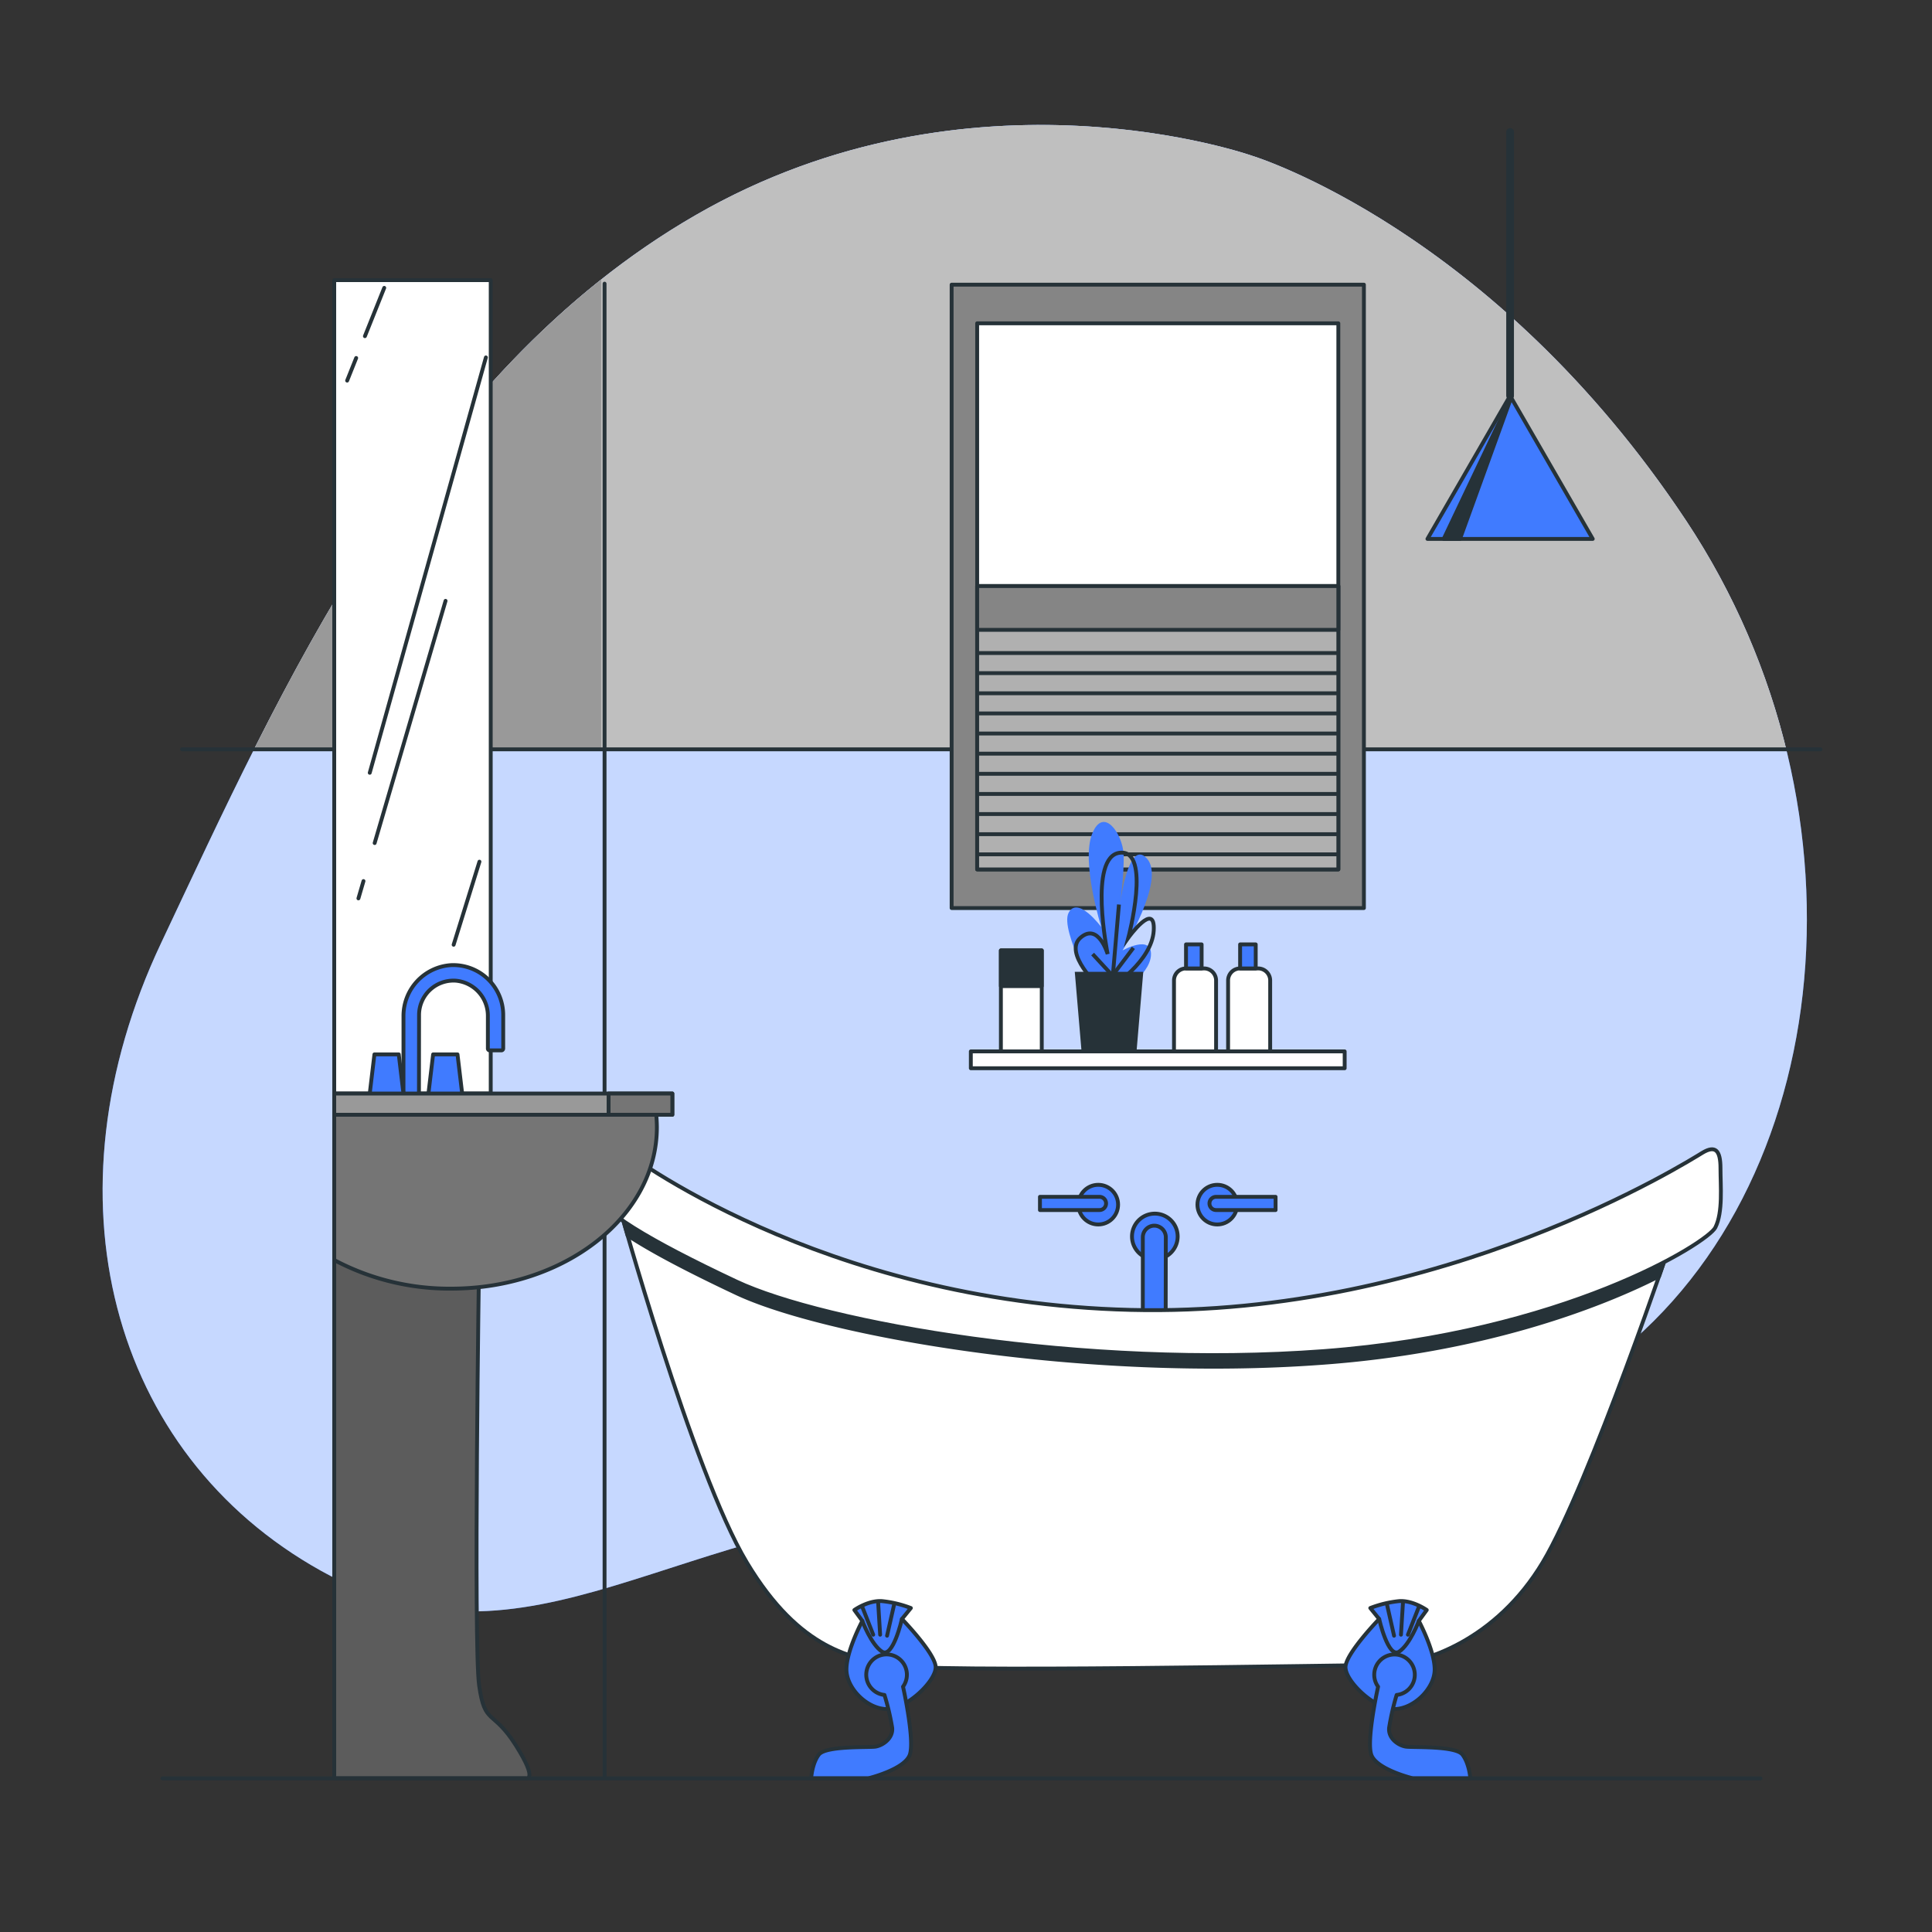 <svg xmlns="http://www.w3.org/2000/svg" viewBox="0 0 500 500"><rect x="0" y="0" width="500" height="500" fill="#333333" stroke="none"/><g id="freepik--background-simple--inject-2"><path d="M324.18,40.36S251.45,14.49,180.05,55.67,72.62,178.59,41.69,244.06,28.56,376.14,83.06,406.51s91.56-14.4,168-16.58,97,8.75,160.47-34.44,74.92-145.2,24.87-220.68S324.18,40.36,324.18,40.36Z" style="fill:#407BFF"></path><path d="M324.18,40.36S251.45,14.49,180.05,55.67,72.62,178.59,41.69,244.06,28.56,376.14,83.06,406.51s91.56-14.4,168-16.58,97,8.75,160.47-34.44,74.92-145.2,24.87-220.68S324.18,40.36,324.18,40.36Z" style="fill:#fff;opacity:0.7"></path></g><g id="freepik--Window--inject-2"><path d="M180.05,55.67c-54,31.14-87.76,85.47-114.39,138.43H462.33a188.06,188.06,0,0,0-25.91-59.29C386.37,59.33,324.18,40.36,324.18,40.36S251.45,14.49,180.05,55.67Z" style="fill:#bfbfbf"></path><path d="M155.59,72.34C115.42,104.2,88,149.63,65.66,194.1h89.93Z" style="fill:#999"></path><polyline points="471.15 193.92 143.34 193.92 47.12 193.92" style="fill:#fff;stroke:#263238;stroke-linecap:round;stroke-linejoin:round"></polyline><line x1="156.46" y1="73.41" x2="156.46" y2="459.85" style="fill:#fff;stroke:#263238;stroke-linecap:round;stroke-linejoin:round"></line><rect x="246.28" y="73.67" width="106.7" height="161.33" style="fill:#858585;stroke:#263238;stroke-linecap:round;stroke-linejoin:round"></rect><rect x="252.89" y="83.67" width="93.47" height="141.33" style="fill:#fff;stroke:#263238;stroke-linecap:round;stroke-linejoin:round"></rect><rect x="252.89" y="151.67" width="93.47" height="73.33" style="fill:#b0b0b0;stroke:#263238;stroke-linecap:round;stroke-linejoin:round"></rect><rect x="252.89" y="151.67" width="93.47" height="11.33" style="fill:#858585;stroke:#263238;stroke-linecap:round;stroke-linejoin:round"></rect><line x1="253" y1="169" x2="346.2" y2="169" style="fill:#fff;stroke:#263238;stroke-linecap:round;stroke-linejoin:round"></line><line x1="253" y1="174.21" x2="346.2" y2="174.21" style="fill:#fff;stroke:#263238;stroke-linecap:round;stroke-linejoin:round"></line><line x1="253" y1="179.42" x2="346.2" y2="179.42" style="fill:#fff;stroke:#263238;stroke-linecap:round;stroke-linejoin:round"></line><line x1="253" y1="184.63" x2="346.2" y2="184.63" style="fill:#fff;stroke:#263238;stroke-linecap:round;stroke-linejoin:round"></line><line x1="253" y1="189.84" x2="346.2" y2="189.84" style="fill:#fff;stroke:#263238;stroke-linecap:round;stroke-linejoin:round"></line><line x1="253" y1="195.05" x2="346.2" y2="195.05" style="fill:#fff;stroke:#263238;stroke-linecap:round;stroke-linejoin:round"></line><line x1="253" y1="200.26" x2="346.2" y2="200.26" style="fill:#fff;stroke:#263238;stroke-linecap:round;stroke-linejoin:round"></line><line x1="253" y1="205.47" x2="346.2" y2="205.47" style="fill:#fff;stroke:#263238;stroke-linecap:round;stroke-linejoin:round"></line><line x1="253" y1="210.68" x2="346.2" y2="210.68" style="fill:#fff;stroke:#263238;stroke-linecap:round;stroke-linejoin:round"></line><line x1="253" y1="215.89" x2="346.2" y2="215.89" style="fill:#fff;stroke:#263238;stroke-linecap:round;stroke-linejoin:round"></line><line x1="253" y1="221.1" x2="346.2" y2="221.1" style="fill:#fff;stroke:#263238;stroke-linecap:round;stroke-linejoin:round"></line></g><g id="freepik--Bathtub--inject-2"><circle cx="284.23" cy="311.76" r="5.13" style="fill:#407BFF;stroke:#263238;stroke-linecap:round;stroke-linejoin:round"></circle><path d="M284.54,313.16h-15.4v-3.42h15.4a1.7,1.7,0,0,1,1.71,1.71h0A1.71,1.71,0,0,1,284.54,313.16Z" style="fill:#407BFF;stroke:#263238;stroke-linecap:round;stroke-linejoin:round"></path><circle cx="315.03" cy="311.76" r="5.13" style="fill:#407BFF;stroke:#263238;stroke-linecap:round;stroke-linejoin:round"></circle><path d="M314.72,313.16h15.4v-3.42h-15.4a1.7,1.7,0,0,0-1.71,1.71h0A1.71,1.71,0,0,0,314.72,313.16Z" style="fill:#407BFF;stroke:#263238;stroke-linecap:round;stroke-linejoin:round"></path><path d="M304.78,320a5.91,5.91,0,1,1-5.91-5.91A5.91,5.91,0,0,1,304.78,320Z" style="fill:#407BFF;stroke:#263238;stroke-linecap:round;stroke-linejoin:round"></path><path d="M301.67,345.2h-5.91v-25a3,3,0,0,1,3-3h0a3,3,0,0,1,2.95,3Z" style="fill:#407BFF;stroke:#263238;stroke-linecap:round;stroke-linejoin:round"></path><path d="M159.93,311s19.33,70,33.33,93.33S221,428.8,229.81,430.9s117.45,0,128.12,0,29.33-6.57,41.33-26.57,34-85.33,34-85.33-24.67,24.67-98,25.33-137.33-20-151.33-25.33-24.67-10.67-24.67-10.67Z" style="fill:#fff;stroke:#263238;stroke-linecap:round;stroke-linejoin:round"></path><path d="M433.26,319s-24.67,24.67-98,25.33a419.78,419.78,0,0,1-49.85-2.61,253.5,253.5,0,0,1-60.26-10.57A367.58,367.58,0,0,1,183.93,319c-14-5.33-24.67-10.67-24.67-10.67l.67,2.67s.91,3.31,2.49,8.72c6.26,4.12,15.83,9.14,28.17,14.95,22.67,10.66,90,22.66,152,18,40.36-3,70.26-14,86.77-22.36C431.77,323.42,433.26,319,433.26,319Z" style="fill:#263238;stroke:#263238;stroke-linecap:round;stroke-linejoin:round"></path><path d="M161.26,297.67S211.93,337,292.59,339s144.67-38.67,148-40.67,4.67-.66,4.67,4,.67,11.34-1.33,15.34-39.34,27.33-101.34,32-129.33-7.34-152-18-36-18.67-36.66-23.34S161.26,297.67,161.26,297.67Z" style="fill:#fff;stroke:#263238;stroke-linecap:round;stroke-linejoin:round"></path><path d="M356.93,419s-8.46,8.72-8.71,12.31,7.43,11,12.56,11,10.51-5.38,10.51-10.26-4.1-12.56-4.1-12.56l2.05-2.82s-3.59-2.56-7.18-2.3a28.76,28.76,0,0,0-7.43,1.79Z" style="fill:#407BFF;stroke:#263238;stroke-linecap:round;stroke-linejoin:round"></path><path d="M356.93,419s2.31,10.26,5.13,8.46,5.13-7.95,5.13-7.95" style="fill:none;stroke:#263238;stroke-linecap:round;stroke-linejoin:round"></path><line x1="358.98" y1="415.37" x2="360.78" y2="423.32" style="fill:none;stroke:#263238;stroke-linecap:round;stroke-linejoin:round"></line><line x1="363.08" y1="414.86" x2="362.57" y2="423.06" style="fill:none;stroke:#263238;stroke-linecap:round;stroke-linejoin:round"></line><line x1="367.19" y1="415.89" x2="364.37" y2="423.06" style="fill:none;stroke:#263238;stroke-linecap:round;stroke-linejoin:round"></line><path d="M378.47,454.08c-1.8-2.31-12.82-1.79-14.62-2.05s-4.61-2-4.35-4.87a64.73,64.73,0,0,1,1.95-8.51,5.25,5.25,0,1,0-4.8-2.14c-.28,1.29-3,13.92-1.77,17.57,1.28,3.85,10.77,6.15,10.77,6.15h14.87S380.26,456.39,378.47,454.08Z" style="fill:#407BFF;stroke:#263238;stroke-linecap:round;stroke-linejoin:round"></path><path d="M233.42,419s8.46,8.72,8.72,12.31-7.44,11-12.57,11-10.51-5.38-10.51-10.26,4.11-12.56,4.11-12.56l-2.06-2.82s3.59-2.56,7.18-2.3a28.9,28.9,0,0,1,7.44,1.79Z" style="fill:#407BFF;stroke:#263238;stroke-linecap:round;stroke-linejoin:round"></path><path d="M233.42,419s-2.31,10.26-5.13,8.46-5.12-7.95-5.12-7.95" style="fill:none;stroke:#263238;stroke-linecap:round;stroke-linejoin:round"></path><line x1="231.37" y1="415.37" x2="229.57" y2="423.32" style="fill:none;stroke:#263238;stroke-linecap:round;stroke-linejoin:round"></line><line x1="227.27" y1="414.86" x2="227.78" y2="423.06" style="fill:none;stroke:#263238;stroke-linecap:round;stroke-linejoin:round"></line><line x1="223.17" y1="415.89" x2="225.99" y2="423.06" style="fill:none;stroke:#263238;stroke-linecap:round;stroke-linejoin:round"></line><path d="M233.7,436.51a5.26,5.26,0,1,0-4.8,2.14,64.78,64.78,0,0,1,2,8.51c.25,2.82-2.57,4.61-4.36,4.87s-12.82-.26-14.61,2.05-2,6.15-2,6.15H224.7s9.49-2.3,10.77-6.15C236.69,450.43,234,437.8,233.7,436.51Z" style="fill:#407BFF;stroke:#263238;stroke-linecap:round;stroke-linejoin:round"></path><path d="M284.43,258.82s-10.24-18-7.88-22.58S285,239.9,285,239.9s-5.26-16.77-2.36-24.09,7.88,0,8.14,5.18-1.05,14-1.05,14,2.1-18.3,7.09-12.81-6.3,23.79-6.3,23.79,7.62-4.27,7.35,1.22-9.19,10.38-9.19,10.38" style="fill:#407BFF"></path><path d="M284.52,255.46s-9.48-8.85-4.86-12.81,7,4.27,7,4.27-5.11-25.32,3.16-26.23,2.19,22,2.19,22,7.05-9.76,6.57-1.83-10.95,14.64-10.95,14.64" style="fill:none;stroke:#263238;stroke-miterlimit:10"></path><line x1="289.18" y1="253.85" x2="282.77" y2="246.91" style="fill:none;stroke:#263238;stroke-miterlimit:10"></line><line x1="287.84" y1="254.38" x2="289.58" y2="234.09" style="fill:none;stroke:#263238;stroke-miterlimit:10"></line><line x1="287.58" y1="252.92" x2="293.32" y2="245.3" style="fill:none;stroke:#263238;stroke-miterlimit:10"></line><polygon points="295.88 251.5 278.15 251.5 279.93 272.41 294.11 272.41 295.88 251.5" style="fill:#263238"></polygon><rect x="259.03" y="245.97" width="10.58" height="26.44" style="fill:#fff;stroke:#263238;stroke-linecap:round;stroke-linejoin:round"></rect><rect x="259.03" y="245.97" width="10.58" height="9.23" style="fill:#263238;stroke:#263238;stroke-linecap:round;stroke-linejoin:round"></rect><path d="M306.94,250.63h4.67a3.11,3.11,0,0,1,3.11,3.11v18.67a0,0,0,0,1,0,0H303.83a0,0,0,0,1,0,0V253.74A3.11,3.11,0,0,1,306.94,250.63Z" style="fill:#fff;stroke:#263238;stroke-linecap:round;stroke-linejoin:round"></path><rect x="306.94" y="244.41" width="4.04" height="6.22" style="fill:#407BFF;stroke:#263238;stroke-linecap:round;stroke-linejoin:round"></rect><path d="M320.94,250.63h4.67a3.11,3.11,0,0,1,3.11,3.11v18.67a0,0,0,0,1,0,0H317.83a0,0,0,0,1,0,0V253.74A3.11,3.11,0,0,1,320.94,250.63Z" style="fill:#fff;stroke:#263238;stroke-linecap:round;stroke-linejoin:round"></path><rect x="320.94" y="244.41" width="4.04" height="6.22" style="fill:#407BFF;stroke:#263238;stroke-linecap:round;stroke-linejoin:round"></rect><rect x="251.25" y="272.1" width="96.75" height="4.36" style="fill:#fff;stroke:#263238;stroke-linecap:round;stroke-linejoin:round"></rect></g><g id="freepik--Sink--inject-2"><path d="M86.5,320.6V460.2H136s3.5,1-2.5-8.5-8-5-9.5-15.5S124,325,124,325Z" style="fill:#5c5c5c;stroke:#263238;stroke-linecap:round;stroke-linejoin:round"></path><rect x="86.5" y="72.5" width="40.5" height="210.5" style="fill:#fff;stroke:#263238;stroke-linecap:round;stroke-linejoin:round"></rect><line x1="125.75" y1="92.5" x2="95.69" y2="200" style="fill:none;stroke:#263238;stroke-linecap:round;stroke-linejoin:round"></line><line x1="94.07" y1="228.02" x2="92.76" y2="232.5" style="fill:none;stroke:#263238;stroke-linecap:round;stroke-linejoin:round"></line><line x1="115.31" y1="155.5" x2="96.96" y2="218.18" style="fill:none;stroke:#263238;stroke-linecap:round;stroke-linejoin:round"></line><line x1="92.18" y1="92.65" x2="89.84" y2="98.5" style="fill:none;stroke:#263238;stroke-linecap:round;stroke-linejoin:round"></line><line x1="99.44" y1="74.5" x2="94.44" y2="87" style="fill:none;stroke:#263238;stroke-linecap:round;stroke-linejoin:round"></line><line x1="124.08" y1="223" x2="117.4" y2="244.5" style="fill:none;stroke:#263238;stroke-linecap:round;stroke-linejoin:round"></line><path d="M108.42,286.77h-4V263.05a13.16,13.16,0,0,1,12.26-13.27,12.92,12.92,0,0,1,13.55,12.89v8.69a.48.48,0,0,1-.48.48h-3a.48.48,0,0,1-.49-.48V263a9.11,9.11,0,0,0-8.29-9.2,8.91,8.91,0,0,0-9.52,8.88Z" style="fill:#407BFF;stroke:#263238;stroke-linecap:round;stroke-linejoin:round"></path><polygon points="103.2 272.87 96.9 272.87 95.55 284.2 104.55 284.2 103.2 272.87" style="fill:#407BFF;stroke:#263238;stroke-linecap:round;stroke-linejoin:round"></polygon><polygon points="118.4 272.87 112.09 272.87 110.74 284.2 119.75 284.2 118.4 272.87" style="fill:#407BFF;stroke:#263238;stroke-linecap:round;stroke-linejoin:round"></polygon><path d="M86.5,286.5v39.6a63.59,63.59,0,0,0,30.25,7.4c29.41,0,53.25-18.69,53.25-41.75a33.81,33.81,0,0,0-.43-5.25Z" style="fill:#757575;stroke:#263238;stroke-linecap:round;stroke-linejoin:round"></path><rect x="86.5" y="283" width="87.5" height="5.5" style="fill:#999;stroke:#263238;stroke-linecap:round;stroke-linejoin:round"></rect><rect x="157.5" y="283" width="16.5" height="5.5" style="fill:#757575;stroke:#263238;stroke-linecap:round;stroke-linejoin:round"></rect></g><g id="freepik--Floor--inject-2"><line x1="42.05" y1="460.23" x2="455.61" y2="460.23" style="fill:none;stroke:#263238;stroke-linecap:round;stroke-linejoin:round"></line></g><g id="freepik--Lamp--inject-2"><polygon points="390.81 102.42 369.42 139.47 412.2 139.47 390.81 102.42" style="fill:#407BFF;stroke:#263238;stroke-linecap:round;stroke-linejoin:round"></polygon><polygon points="373.63 139.47 377.84 139.47 391.26 102.42 373.63 139.47" style="fill:#263238;stroke:#263238;stroke-linecap:round;stroke-linejoin:round"></polygon><line x1="390.81" y1="102.42" x2="390.81" y2="34.15" style="fill:none;stroke:#263238;stroke-linecap:round;stroke-linejoin:round;stroke-width:2px"></line></g></svg>